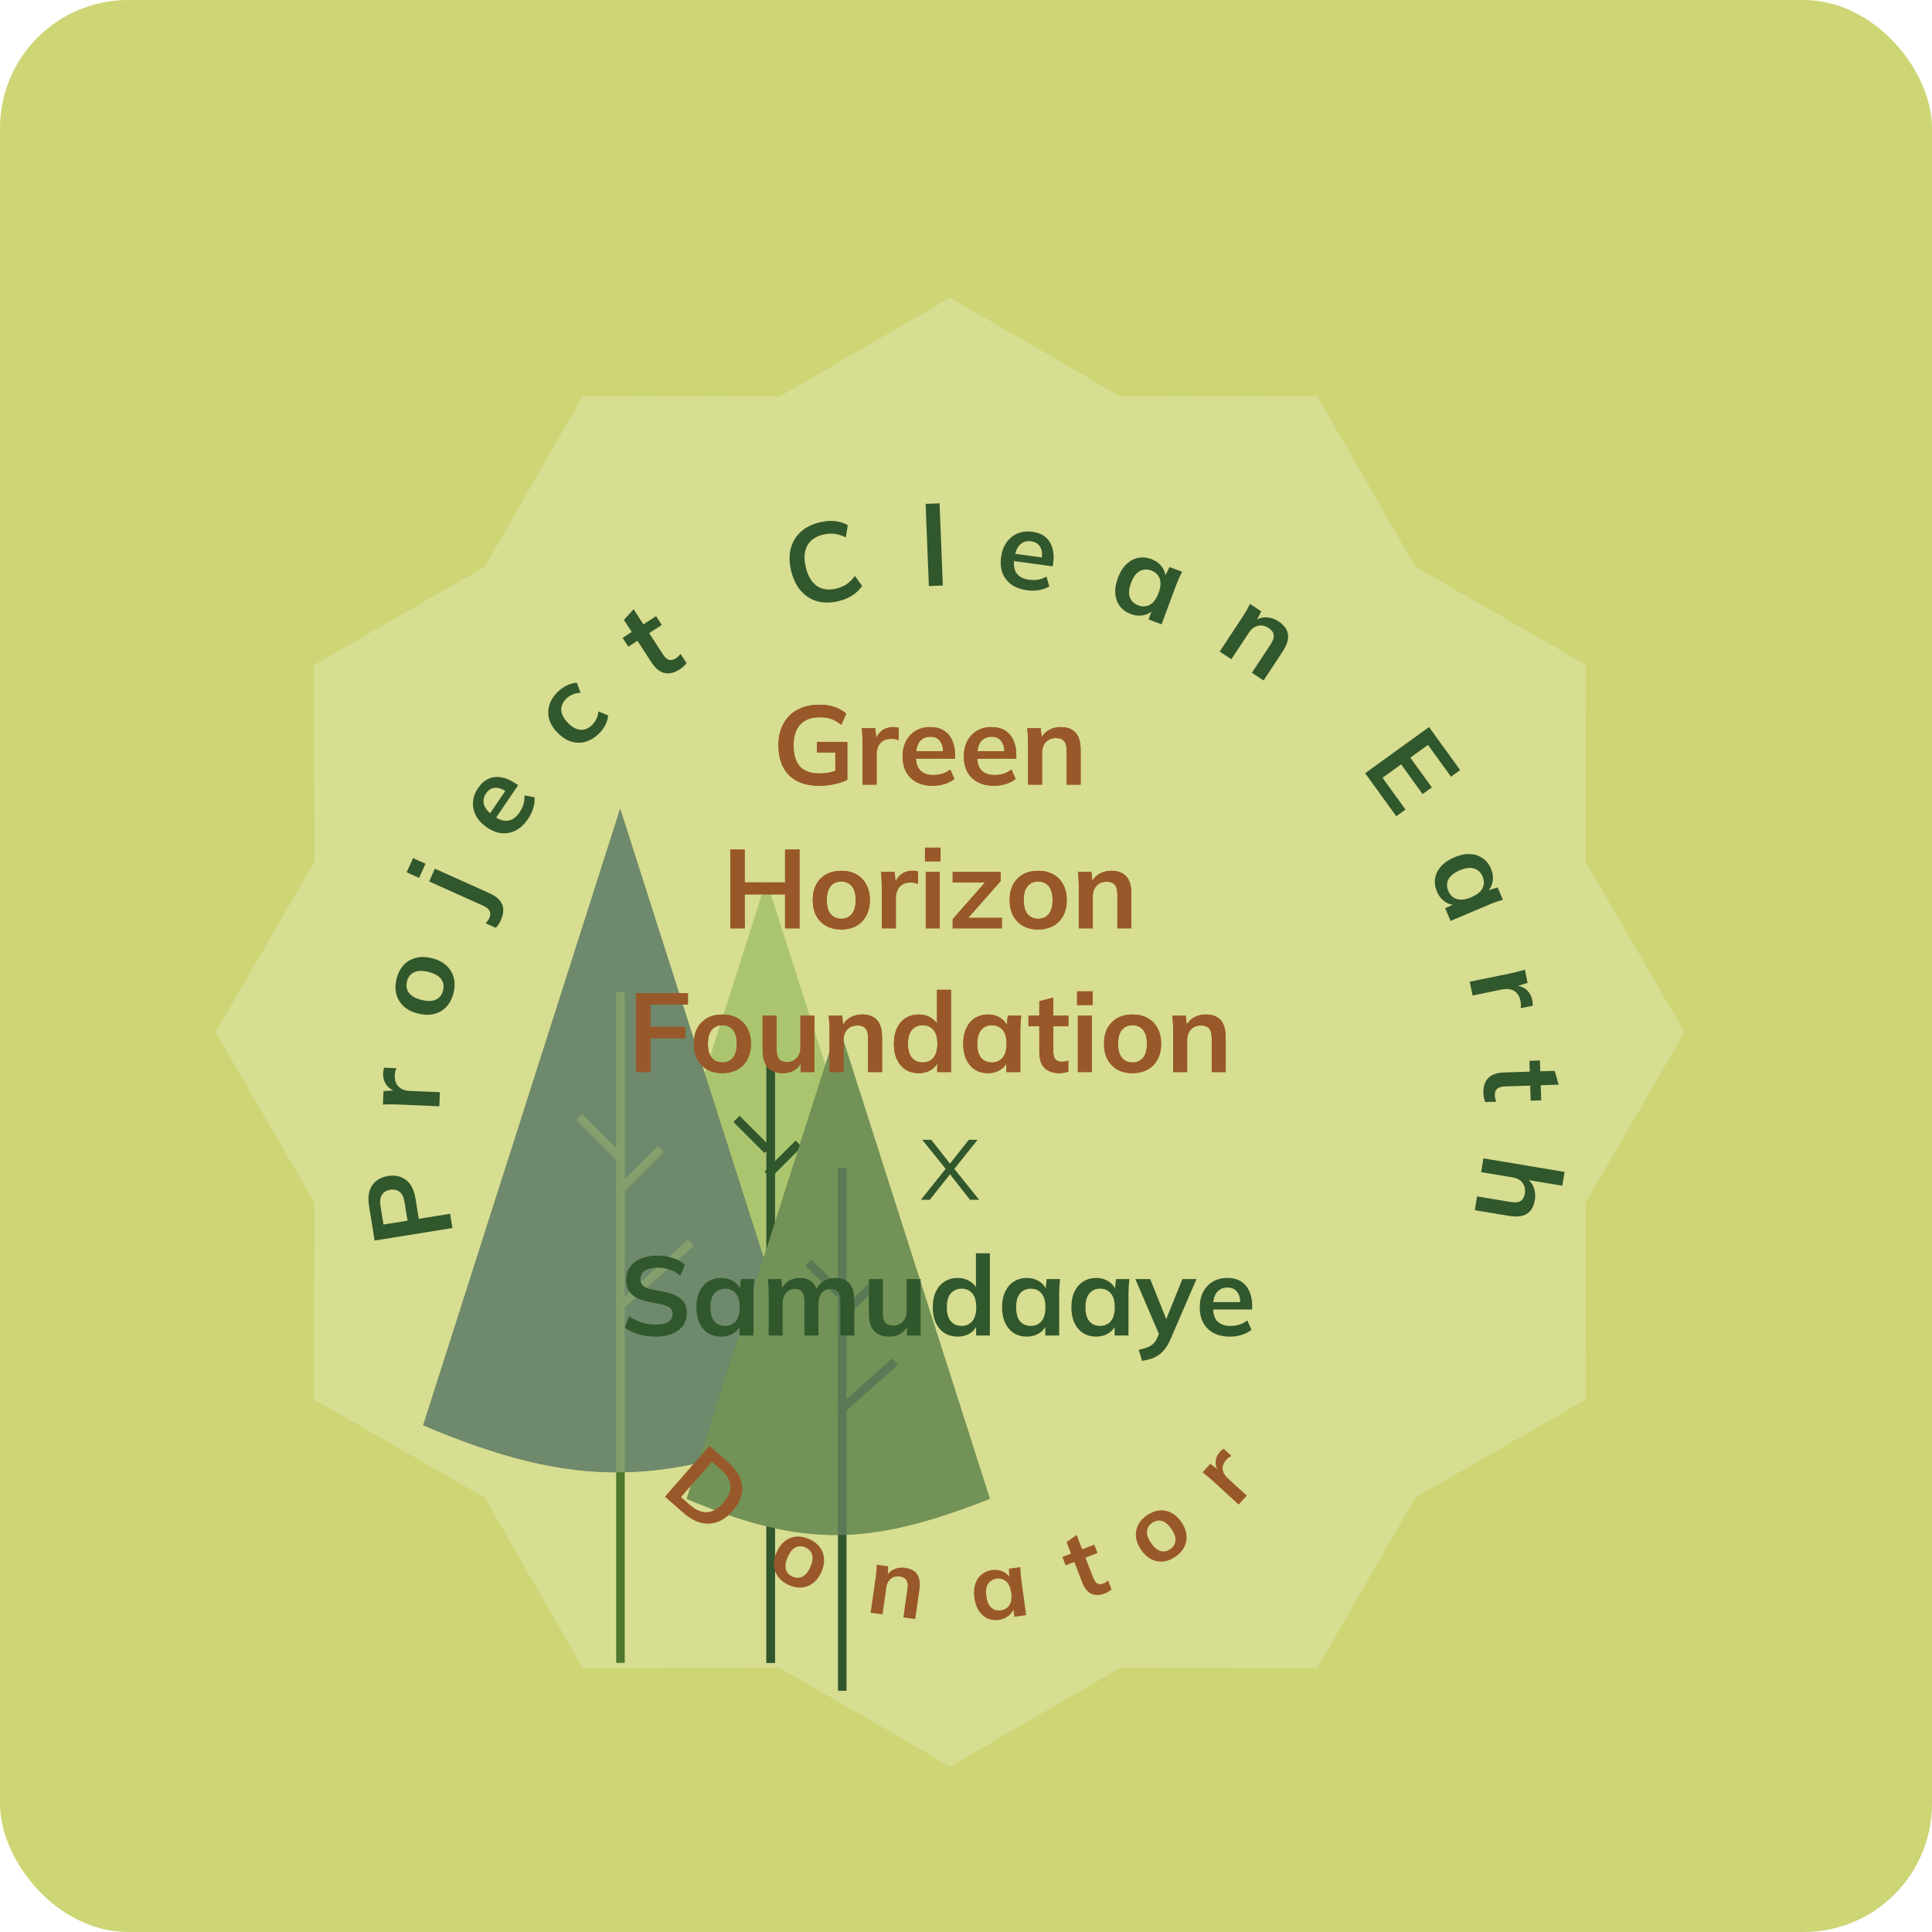 <svg width="226" height="226" viewBox="0 0 226 226" fill="none" xmlns="http://www.w3.org/2000/svg">
<rect width="226" height="226" rx="15" fill="#CDD575"/>
<g filter="url(#filter0_d_30_360)">
<g filter="url(#filter1_b_30_360)">
<path d="M111.132 30.819L131.057 42.378L154.091 42.33L165.567 62.302L185.539 73.778L185.491 96.812L197.05 116.737L185.491 136.661L185.539 159.695L165.567 171.171L154.091 191.143L131.057 191.096L111.132 202.654L91.208 191.096L68.174 191.143L56.698 171.171L36.726 159.695L36.773 136.661L25.215 116.737L36.773 96.812L36.726 73.778L56.698 62.302L68.174 42.33L91.208 42.378L111.132 30.819Z" fill="white" fill-opacity="0.2"/>
</g>
<path d="M107.726 136.348L110.807 132.496V132.958L107.88 129.33H108.93L111.284 132.314H110.976L113.329 129.33H114.351L111.48 132.93V132.538L114.534 136.348H113.469L110.976 133.168H111.284L108.762 136.348H107.726Z" fill="#31572C"/>
<path d="M89.653 98.993L107.397 154.524C93.537 159.943 85.77 160.4 71.909 154.524L89.653 98.993Z" fill="#96B64B"/>
<line x1="90.153" y1="115.802" x2="90.153" y2="190.513" stroke="#31572C"/>
<line x1="86.158" y1="126.891" x2="89.78" y2="130.513" stroke="#31572C"/>
<line y1="-0.5" x2="5.122" y2="-0.5" transform="matrix(-0.707 0.707 0.707 0.707 93.773 130.143)" stroke="#31572C"/>
<line x1="96.279" y1="138.485" x2="89.759" y2="144.28" stroke="#31572C"/>
<path d="M89.653 98.993L107.397 154.524C93.537 159.943 85.77 160.4 71.909 154.524L89.653 98.993Z" fill="white" fill-opacity="0.2"/>
<line x1="90.153" y1="115.802" x2="90.153" y2="190.513" stroke="#31572C"/>
<line x1="86.158" y1="126.891" x2="89.78" y2="130.513" stroke="#31572C"/>
<line y1="-0.5" x2="5.122" y2="-0.5" transform="matrix(-0.707 0.707 0.707 0.707 93.773 130.143)" stroke="#31572C"/>
<line x1="96.279" y1="138.485" x2="89.76" y2="144.28" stroke="#31572C"/>
<path d="M72.546 90.588L95.596 162.73C77.592 169.771 67.502 170.363 49.496 162.73L72.546 90.588Z" fill="#31572C"/>
<line x1="72.579" y1="112.068" x2="72.579" y2="190.514" stroke="#4F772D"/>
<line x1="67.763" y1="126.655" x2="72.432" y2="131.325" stroke="#4F772D"/>
<line y1="-0.5" x2="6.604" y2="-0.5" transform="matrix(-0.707 0.707 0.707 0.707 77.682 130.744)" stroke="#4F772D"/>
<line x1="80.816" y1="141.391" x2="72.411" y2="148.862" stroke="#4F772D"/>
<path d="M72.546 90.588L95.596 162.73C77.592 169.771 67.502 170.363 49.496 162.73L72.546 90.588Z" fill="white" fill-opacity="0.3"/>
<path d="M98.058 115.802L115.802 171.334C101.943 176.753 94.175 177.209 80.314 171.334L98.058 115.802Z" fill="#4F772D"/>
<path d="M98.525 132.612L98.525 193.782" stroke="#31572C"/>
<line x1="94.564" y1="143.701" x2="98.186" y2="147.323" stroke="#31572C"/>
<line y1="-0.5" x2="5.122" y2="-0.5" transform="matrix(-0.707 0.707 0.707 0.707 102.179 146.953)" stroke="#31572C"/>
<line x1="104.684" y1="155.295" x2="98.165" y2="161.09" stroke="#31572C"/>
<path d="M98.058 115.802L115.802 171.334C101.943 176.753 94.175 177.209 80.314 171.334L98.058 115.802Z" fill="white" fill-opacity="0.2"/>
<path d="M95.806 87.917C94.769 87.917 93.898 87.725 93.192 87.342C92.486 86.958 91.954 86.413 91.597 85.707C91.239 85.001 91.061 84.165 91.061 83.197C91.061 82.221 91.252 81.38 91.636 80.674C92.019 79.959 92.568 79.41 93.283 79.026C94.007 78.634 94.874 78.438 95.885 78.438C96.556 78.438 97.144 78.529 97.65 78.713C98.156 78.887 98.6 79.144 98.984 79.484L98.421 80.791C98.142 80.573 97.877 80.399 97.624 80.268C97.371 80.138 97.11 80.046 96.839 79.994C96.569 79.933 96.255 79.902 95.898 79.902C94.887 79.902 94.12 80.19 93.597 80.765C93.083 81.332 92.826 82.147 92.826 83.21C92.826 84.273 93.07 85.084 93.558 85.642C94.055 86.2 94.83 86.479 95.885 86.479C96.242 86.479 96.6 86.444 96.957 86.374C97.323 86.304 97.68 86.204 98.029 86.073L97.715 86.779V84.021H95.558V82.792H99.114V87.224C98.687 87.442 98.177 87.612 97.585 87.734C96.992 87.856 96.399 87.917 95.806 87.917Z" fill="#99582A"/>
<path d="M100.895 87.786V82.87C100.895 82.591 100.887 82.308 100.869 82.02C100.861 81.733 100.839 81.454 100.804 81.184H102.386L102.569 82.988H102.308C102.395 82.552 102.538 82.19 102.739 81.903C102.948 81.615 103.201 81.401 103.497 81.262C103.794 81.123 104.116 81.053 104.465 81.053C104.622 81.053 104.748 81.062 104.844 81.079C104.94 81.088 105.036 81.109 105.132 81.144L105.118 82.583C104.953 82.513 104.809 82.469 104.687 82.452C104.574 82.434 104.43 82.426 104.256 82.426C103.881 82.426 103.563 82.504 103.301 82.661C103.048 82.818 102.857 83.036 102.726 83.315C102.604 83.594 102.543 83.912 102.543 84.269V87.786H100.895Z" fill="#99582A"/>
<path d="M109.129 87.917C108.022 87.917 107.155 87.612 106.527 87.002C105.9 86.392 105.586 85.555 105.586 84.491C105.586 83.803 105.721 83.201 105.991 82.687C106.262 82.173 106.636 81.772 107.116 81.484C107.604 81.197 108.17 81.053 108.815 81.053C109.452 81.053 109.983 81.188 110.411 81.458C110.838 81.728 111.16 82.108 111.378 82.596C111.605 83.084 111.718 83.655 111.718 84.308V84.74H106.907V83.877H110.554L110.332 84.06C110.332 83.45 110.201 82.984 109.94 82.661C109.687 82.338 109.317 82.177 108.829 82.177C108.288 82.177 107.87 82.369 107.573 82.752C107.286 83.136 107.142 83.672 107.142 84.361V84.531C107.142 85.245 107.316 85.781 107.665 86.139C108.022 86.487 108.523 86.662 109.168 86.662C109.543 86.662 109.892 86.614 110.214 86.518C110.546 86.413 110.859 86.248 111.156 86.021L111.64 87.119C111.326 87.372 110.951 87.568 110.515 87.708C110.079 87.847 109.617 87.917 109.129 87.917Z" fill="#99582A"/>
<path d="M116.292 87.917C115.185 87.917 114.318 87.612 113.69 87.002C113.063 86.392 112.749 85.555 112.749 84.491C112.749 83.803 112.884 83.201 113.154 82.687C113.424 82.173 113.799 81.772 114.279 81.484C114.767 81.197 115.333 81.053 115.978 81.053C116.615 81.053 117.146 81.188 117.573 81.458C118 81.728 118.323 82.108 118.541 82.596C118.768 83.084 118.881 83.655 118.881 84.308V84.74H114.069V83.877H117.717L117.495 84.06C117.495 83.45 117.364 82.984 117.103 82.661C116.85 82.338 116.479 82.177 115.991 82.177C115.451 82.177 115.033 82.369 114.736 82.752C114.449 83.136 114.305 83.672 114.305 84.361V84.531C114.305 85.245 114.479 85.781 114.828 86.139C115.185 86.487 115.686 86.662 116.331 86.662C116.706 86.662 117.055 86.614 117.377 86.518C117.708 86.413 118.022 86.248 118.319 86.021L118.802 87.119C118.489 87.372 118.114 87.568 117.678 87.708C117.242 87.847 116.78 87.917 116.292 87.917Z" fill="#99582A"/>
<path d="M120.265 87.786V82.831C120.265 82.561 120.256 82.286 120.239 82.007C120.221 81.728 120.195 81.454 120.16 81.184H121.742L121.873 82.491H121.716C121.925 82.029 122.235 81.676 122.644 81.432C123.054 81.179 123.529 81.053 124.069 81.053C124.845 81.053 125.429 81.271 125.821 81.707C126.214 82.142 126.41 82.822 126.41 83.746V87.786H124.775V83.825C124.775 83.293 124.671 82.914 124.462 82.687C124.261 82.452 123.956 82.334 123.546 82.334C123.041 82.334 122.64 82.491 122.344 82.805C122.047 83.119 121.899 83.537 121.899 84.06V87.786H120.265Z" fill="#99582A"/>
<path d="M85.43 104.596V95.379H87.117V99.222H91.837V95.379H93.523V104.596H91.837V100.621H87.117V104.596H85.43Z" fill="#99582A"/>
<path d="M98.406 104.727C97.726 104.727 97.138 104.587 96.641 104.308C96.144 104.03 95.756 103.633 95.477 103.119C95.207 102.604 95.072 101.994 95.072 101.288C95.072 100.582 95.207 99.977 95.477 99.471C95.756 98.957 96.144 98.56 96.641 98.281C97.138 98.002 97.726 97.863 98.406 97.863C99.085 97.863 99.674 98.002 100.171 98.281C100.676 98.56 101.064 98.957 101.334 99.471C101.613 99.977 101.753 100.582 101.753 101.288C101.753 101.994 101.613 102.604 101.334 103.119C101.064 103.633 100.676 104.03 100.171 104.308C99.674 104.587 99.085 104.727 98.406 104.727ZM98.406 103.472C98.92 103.472 99.33 103.293 99.635 102.936C99.94 102.57 100.092 102.02 100.092 101.288C100.092 100.556 99.94 100.011 99.635 99.654C99.33 99.297 98.92 99.118 98.406 99.118C97.891 99.118 97.482 99.297 97.177 99.654C96.872 100.011 96.719 100.556 96.719 101.288C96.719 102.02 96.872 102.57 97.177 102.936C97.482 103.293 97.891 103.472 98.406 103.472Z" fill="#99582A"/>
<path d="M103.149 104.596V99.68C103.149 99.401 103.14 99.118 103.123 98.83C103.114 98.543 103.092 98.264 103.057 97.993H104.639L104.823 99.798H104.561C104.648 99.362 104.792 99 104.992 98.713C105.202 98.425 105.454 98.211 105.751 98.072C106.047 97.933 106.37 97.863 106.718 97.863C106.875 97.863 107.002 97.871 107.097 97.889C107.193 97.898 107.289 97.919 107.385 97.954L107.372 99.392C107.206 99.323 107.063 99.279 106.941 99.262C106.827 99.244 106.683 99.236 106.509 99.236C106.134 99.236 105.816 99.314 105.555 99.471C105.302 99.628 105.11 99.846 104.979 100.125C104.857 100.404 104.796 100.722 104.796 101.079V104.596H103.149Z" fill="#99582A"/>
<path d="M108.295 104.596V97.993H109.929V104.596H108.295ZM108.203 96.751V95.156H110.021V96.751H108.203Z" fill="#99582A"/>
<path d="M111.442 104.596V103.524L115.574 98.83V99.222H111.442V97.993H117.051V99.066L112.881 103.799L112.867 103.367H117.195V104.596H111.442Z" fill="#99582A"/>
<path d="M121.439 104.727C120.759 104.727 120.171 104.587 119.674 104.308C119.177 104.03 118.789 103.633 118.51 103.119C118.24 102.604 118.105 101.994 118.105 101.288C118.105 100.582 118.24 99.977 118.51 99.471C118.789 98.957 119.177 98.56 119.674 98.281C120.171 98.002 120.759 97.863 121.439 97.863C122.119 97.863 122.707 98.002 123.204 98.281C123.71 98.56 124.098 98.957 124.368 99.471C124.647 99.977 124.786 100.582 124.786 101.288C124.786 101.994 124.647 102.604 124.368 103.119C124.098 103.633 123.71 104.03 123.204 104.308C122.707 104.587 122.119 104.727 121.439 104.727ZM121.439 103.472C121.953 103.472 122.363 103.293 122.668 102.936C122.973 102.57 123.126 102.02 123.126 101.288C123.126 100.556 122.973 100.011 122.668 99.654C122.363 99.297 121.953 99.118 121.439 99.118C120.925 99.118 120.515 99.297 120.21 99.654C119.905 100.011 119.752 100.556 119.752 101.288C119.752 102.02 119.905 102.57 120.21 102.936C120.515 103.293 120.925 103.472 121.439 103.472Z" fill="#99582A"/>
<path d="M126.195 104.596V99.641C126.195 99.371 126.187 99.096 126.169 98.817C126.152 98.538 126.126 98.264 126.091 97.993H127.673L127.804 99.301H127.647C127.856 98.839 128.165 98.486 128.575 98.242C128.985 97.989 129.46 97.863 130 97.863C130.776 97.863 131.36 98.081 131.752 98.516C132.144 98.952 132.34 99.632 132.34 100.556V104.596H130.706V100.635C130.706 100.103 130.602 99.724 130.392 99.497C130.192 99.262 129.887 99.144 129.477 99.144C128.972 99.144 128.571 99.301 128.274 99.615C127.978 99.928 127.83 100.347 127.83 100.87V104.596H126.195Z" fill="#99582A"/>
<path d="M74.393 121.406V112.189H80.472V113.509H76.079V116.124H80.171V117.444H76.079V121.406H74.393Z" fill="#99582A"/>
<path d="M84.495 121.537C83.815 121.537 83.227 121.397 82.73 121.118C82.233 120.839 81.845 120.443 81.566 119.929C81.296 119.414 81.161 118.804 81.161 118.098C81.161 117.392 81.296 116.786 81.566 116.281C81.845 115.767 82.233 115.37 82.73 115.091C83.227 114.812 83.815 114.673 84.495 114.673C85.175 114.673 85.763 114.812 86.26 115.091C86.766 115.37 87.153 115.767 87.424 116.281C87.703 116.786 87.842 117.392 87.842 118.098C87.842 118.804 87.703 119.414 87.424 119.929C87.153 120.443 86.766 120.839 86.26 121.118C85.763 121.397 85.175 121.537 84.495 121.537ZM84.495 120.282C85.009 120.282 85.419 120.103 85.724 119.746C86.029 119.379 86.182 118.83 86.182 118.098C86.182 117.366 86.029 116.821 85.724 116.464C85.419 116.107 85.009 115.928 84.495 115.928C83.981 115.928 83.571 116.107 83.266 116.464C82.961 116.821 82.808 117.366 82.808 118.098C82.808 118.83 82.961 119.379 83.266 119.746C83.571 120.103 83.981 120.282 84.495 120.282Z" fill="#99582A"/>
<path d="M91.631 121.537C90.82 121.537 90.215 121.314 89.814 120.87C89.413 120.425 89.212 119.746 89.212 118.83V114.803H90.847V118.817C90.847 119.305 90.947 119.667 91.147 119.902C91.348 120.129 91.653 120.242 92.062 120.242C92.524 120.242 92.899 120.085 93.187 119.772C93.483 119.458 93.631 119.044 93.631 118.53V114.803H95.266V121.406H93.671V120.059H93.854C93.662 120.53 93.37 120.896 92.978 121.158C92.594 121.41 92.145 121.537 91.631 121.537Z" fill="#99582A"/>
<path d="M97.04 121.406V116.451C97.04 116.181 97.031 115.906 97.014 115.627C96.996 115.348 96.97 115.074 96.935 114.803H98.517L98.648 116.111H98.491C98.7 115.649 99.01 115.296 99.419 115.052C99.829 114.799 100.304 114.673 100.844 114.673C101.62 114.673 102.204 114.891 102.596 115.326C102.989 115.762 103.185 116.442 103.185 117.366V121.406H101.551V117.444C101.551 116.913 101.446 116.534 101.237 116.307C101.036 116.072 100.731 115.954 100.322 115.954C99.816 115.954 99.415 116.111 99.119 116.425C98.822 116.738 98.674 117.157 98.674 117.68V121.406H97.04Z" fill="#99582A"/>
<path d="M107.48 121.537C106.905 121.537 106.395 121.402 105.951 121.131C105.515 120.853 105.175 120.456 104.931 119.942C104.687 119.427 104.565 118.813 104.565 118.098C104.565 117.383 104.687 116.773 104.931 116.268C105.175 115.754 105.515 115.361 105.951 115.091C106.395 114.812 106.905 114.673 107.48 114.673C108.029 114.673 108.513 114.808 108.932 115.078C109.359 115.339 109.642 115.697 109.781 116.15H109.611V111.783H111.246V121.406H109.638V120.007H109.794C109.655 120.478 109.372 120.853 108.945 121.131C108.526 121.402 108.038 121.537 107.48 121.537ZM107.938 120.282C108.452 120.282 108.866 120.103 109.18 119.746C109.494 119.379 109.651 118.83 109.651 118.098C109.651 117.366 109.494 116.821 109.18 116.464C108.866 116.107 108.452 115.928 107.938 115.928C107.424 115.928 107.005 116.107 106.683 116.464C106.369 116.821 106.212 117.366 106.212 118.098C106.212 118.83 106.369 119.379 106.683 119.746C107.005 120.103 107.424 120.282 107.938 120.282Z" fill="#99582A"/>
<path d="M115.575 121.537C115 121.537 114.494 121.402 114.058 121.131C113.622 120.853 113.282 120.456 113.038 119.942C112.794 119.427 112.672 118.813 112.672 118.098C112.672 117.383 112.794 116.773 113.038 116.268C113.282 115.754 113.622 115.361 114.058 115.091C114.494 114.812 115 114.673 115.575 114.673C116.133 114.673 116.621 114.812 117.039 115.091C117.466 115.361 117.75 115.727 117.889 116.189H117.745L117.889 114.803H119.458C119.432 115.074 119.406 115.348 119.379 115.627C119.362 115.906 119.353 116.181 119.353 116.451V121.406H117.732L117.719 120.046H117.876C117.736 120.5 117.453 120.861 117.026 121.131C116.599 121.402 116.115 121.537 115.575 121.537ZM116.032 120.282C116.547 120.282 116.961 120.103 117.275 119.746C117.588 119.379 117.745 118.83 117.745 118.098C117.745 117.366 117.588 116.821 117.275 116.464C116.961 116.107 116.547 115.928 116.032 115.928C115.518 115.928 115.104 116.107 114.79 116.464C114.477 116.821 114.32 117.366 114.32 118.098C114.32 118.83 114.472 119.379 114.777 119.746C115.091 120.103 115.509 120.282 116.032 120.282Z" fill="#99582A"/>
<path d="M123.957 121.537C123.173 121.537 122.58 121.332 122.179 120.922C121.778 120.513 121.578 119.898 121.578 119.079V116.032H120.309V114.803H121.578V113.117L123.212 112.698V114.803H124.977V116.032H123.212V118.974C123.212 119.427 123.299 119.746 123.473 119.929C123.648 120.112 123.887 120.203 124.192 120.203C124.358 120.203 124.497 120.19 124.611 120.164C124.733 120.138 124.85 120.103 124.964 120.059V121.354C124.816 121.415 124.65 121.458 124.467 121.484C124.293 121.519 124.123 121.537 123.957 121.537Z" fill="#99582A"/>
<path d="M126.087 121.406V114.803H127.721V121.406H126.087ZM125.995 113.561V111.966H127.813V113.561H125.995Z" fill="#99582A"/>
<path d="M132.477 121.537C131.797 121.537 131.209 121.397 130.712 121.118C130.215 120.839 129.827 120.443 129.548 119.929C129.278 119.414 129.143 118.804 129.143 118.098C129.143 117.392 129.278 116.786 129.548 116.281C129.827 115.767 130.215 115.37 130.712 115.091C131.209 114.812 131.797 114.673 132.477 114.673C133.157 114.673 133.745 114.812 134.242 115.091C134.748 115.37 135.135 115.767 135.406 116.281C135.685 116.786 135.824 117.392 135.824 118.098C135.824 118.804 135.685 119.414 135.406 119.929C135.135 120.443 134.748 120.839 134.242 121.118C133.745 121.397 133.157 121.537 132.477 121.537ZM132.477 120.282C132.991 120.282 133.401 120.103 133.706 119.746C134.011 119.379 134.164 118.83 134.164 118.098C134.164 117.366 134.011 116.821 133.706 116.464C133.401 116.107 132.991 115.928 132.477 115.928C131.963 115.928 131.553 116.107 131.248 116.464C130.943 116.821 130.79 117.366 130.79 118.098C130.79 118.83 130.943 119.379 131.248 119.746C131.553 120.103 131.963 120.282 132.477 120.282Z" fill="#99582A"/>
<path d="M137.233 121.406V116.451C137.233 116.181 137.225 115.906 137.207 115.627C137.19 115.348 137.164 115.074 137.129 114.803H138.711L138.842 116.111H138.685C138.894 115.649 139.203 115.296 139.613 115.052C140.023 114.799 140.498 114.673 141.038 114.673C141.814 114.673 142.398 114.891 142.79 115.326C143.182 115.762 143.378 116.442 143.378 117.366V121.406H141.744V117.444C141.744 116.913 141.639 116.534 141.43 116.307C141.23 116.072 140.925 115.954 140.515 115.954C140.009 115.954 139.609 116.111 139.312 116.425C139.016 116.738 138.868 117.157 138.868 117.68V121.406H137.233Z" fill="#99582A"/>
<path d="M52.923 139.649L43.823 141.117L43.171 137.077C43.01 136.079 43.128 135.279 43.526 134.676C43.923 134.073 44.543 133.704 45.386 133.568C46.221 133.433 46.926 133.589 47.501 134.035C48.076 134.48 48.444 135.202 48.605 136.2L48.989 138.575L52.654 137.984L52.923 139.649ZM47.672 138.788L47.32 136.607C47.231 136.056 47.044 135.662 46.759 135.426C46.465 135.191 46.094 135.109 45.647 135.181C45.199 135.254 44.877 135.447 44.681 135.761C44.475 136.077 44.417 136.51 44.506 137.061L44.858 139.242L47.672 138.788Z" fill="#31572C"/>
<path d="M51.389 125.411L46.478 125.197C46.199 125.185 45.916 125.181 45.628 125.186C45.34 125.182 45.06 125.192 44.789 125.215L44.858 123.634L46.669 123.53L46.657 123.791C46.226 123.685 45.87 123.526 45.592 123.313C45.314 123.091 45.111 122.83 44.985 122.527C44.858 122.225 44.803 121.9 44.818 121.552C44.825 121.395 44.839 121.269 44.861 121.174C44.874 121.079 44.9 120.984 44.939 120.89L46.375 120.965C46.298 121.128 46.248 121.27 46.225 121.391C46.203 121.503 46.188 121.646 46.181 121.821C46.164 122.195 46.229 122.516 46.374 122.784C46.52 123.044 46.729 123.245 47.002 123.388C47.275 123.522 47.59 123.597 47.947 123.612L51.461 123.766L51.389 125.411Z" fill="#31572C"/>
<path d="M53.051 112.153C52.888 112.813 52.612 113.351 52.222 113.767C51.833 114.182 51.355 114.464 50.789 114.612C50.225 114.751 49.6 114.736 48.914 114.567C48.229 114.399 47.673 114.122 47.247 113.739C46.814 113.345 46.522 112.874 46.37 112.325C46.218 111.775 46.224 111.171 46.386 110.511C46.549 109.851 46.825 109.313 47.215 108.897C47.606 108.473 48.084 108.191 48.648 108.052C49.206 107.902 49.827 107.912 50.513 108.081C51.199 108.249 51.758 108.531 52.19 108.925C52.625 109.31 52.917 109.782 53.067 110.339C53.219 110.888 53.214 111.493 53.051 112.153ZM51.832 111.853C51.955 111.353 51.88 110.913 51.606 110.531C51.323 110.147 50.827 109.868 50.116 109.693C49.405 109.518 48.839 109.535 48.419 109.746C47.999 109.957 47.728 110.312 47.605 110.811C47.482 111.31 47.557 111.751 47.831 112.133C48.105 112.514 48.598 112.793 49.309 112.968C50.02 113.143 50.589 113.126 51.018 112.918C51.438 112.707 51.709 112.352 51.832 111.853Z" fill="#31572C"/>
<path d="M58.588 103.638C58.52 103.789 58.434 103.947 58.332 104.111C58.226 104.283 58.115 104.424 57.998 104.534L56.818 104.003C56.896 103.914 56.974 103.816 57.051 103.707C57.129 103.599 57.193 103.489 57.243 103.377C57.371 103.091 57.384 102.829 57.281 102.592C57.181 102.346 56.924 102.13 56.511 101.944L50.203 99.108L50.873 97.617L57.265 100.491C58.012 100.828 58.499 101.252 58.727 101.766C58.963 102.283 58.916 102.907 58.588 103.638ZM49.027 98.694L47.572 98.04L48.318 96.382L49.773 97.036L49.027 98.694Z" fill="#31572C"/>
<path d="M61.777 91.785C61.154 92.7 60.413 93.246 59.556 93.421C58.698 93.596 57.83 93.384 56.951 92.786C56.382 92.398 55.961 91.948 55.688 91.435C55.415 90.922 55.295 90.387 55.327 89.828C55.364 89.263 55.564 88.714 55.927 88.181C56.285 87.655 56.696 87.291 57.16 87.091C57.624 86.89 58.119 86.837 58.645 86.931C59.176 87.019 59.711 87.247 60.252 87.615L60.608 87.857L57.9 91.834L57.187 91.348L59.24 88.333L59.266 88.62C58.762 88.277 58.303 88.122 57.889 88.157C57.48 88.184 57.139 88.4 56.864 88.803C56.559 89.25 56.482 89.703 56.633 90.164C56.788 90.618 57.15 91.038 57.719 91.426L57.859 91.522C58.45 91.924 58.991 92.082 59.483 91.995C59.972 91.896 60.398 91.58 60.761 91.046C60.972 90.737 61.129 90.422 61.231 90.101C61.331 89.769 61.371 89.416 61.351 89.043L62.531 89.262C62.563 89.663 62.514 90.084 62.384 90.522C62.254 90.961 62.051 91.382 61.777 91.785Z" fill="#31572C"/>
<path d="M70.033 81.846C69.542 82.316 69.014 82.628 68.45 82.782C67.892 82.93 67.335 82.915 66.777 82.736C66.214 82.552 65.686 82.201 65.191 81.685C64.697 81.168 64.376 80.631 64.228 80.073C64.086 79.509 64.104 78.954 64.283 78.41C64.461 77.865 64.796 77.358 65.287 76.887C65.602 76.586 65.955 76.344 66.347 76.162C66.74 75.967 67.118 75.87 67.482 75.872L67.91 77.037C67.589 77.042 67.285 77.11 66.999 77.239C66.713 77.356 66.469 77.511 66.268 77.704C65.846 78.108 65.642 78.556 65.656 79.05C65.676 79.537 65.927 80.033 66.409 80.537C66.891 81.04 67.379 81.316 67.871 81.364C68.369 81.406 68.829 81.225 69.251 80.821C69.446 80.634 69.612 80.403 69.747 80.129C69.889 79.848 69.973 79.545 69.998 79.219L71.135 79.688C71.114 80.057 71.001 80.437 70.795 80.827C70.596 81.211 70.342 81.55 70.033 81.846Z" fill="#31572C"/>
<path d="M79.564 74.273C78.906 74.701 78.297 74.853 77.738 74.728C77.178 74.603 76.675 74.198 76.228 73.511L74.567 70.958L73.504 71.649L72.834 70.619L73.897 69.928L72.977 68.514L74.118 67.272L75.266 69.036L76.746 68.073L77.416 69.103L75.937 70.066L77.541 72.532C77.788 72.912 78.035 73.131 78.281 73.189C78.527 73.248 78.778 73.193 79.033 73.027C79.172 72.937 79.282 72.85 79.363 72.766C79.451 72.677 79.53 72.584 79.602 72.486L80.308 73.571C80.216 73.703 80.102 73.829 79.962 73.951C79.835 74.076 79.702 74.183 79.564 74.273Z" fill="#31572C"/>
<path d="M98.097 66.317C97.164 66.537 96.318 66.54 95.56 66.325C94.808 66.1 94.173 65.685 93.655 65.082C93.134 64.471 92.763 63.694 92.54 62.753C92.318 61.811 92.304 60.955 92.498 60.183C92.692 59.412 93.076 58.762 93.649 58.232C94.229 57.692 94.986 57.312 95.919 57.092C96.546 56.944 97.132 56.899 97.674 56.959C98.225 57.017 98.724 57.177 99.171 57.439L98.943 58.863C98.468 58.635 98.028 58.497 97.623 58.449C97.224 58.391 96.787 58.418 96.312 58.53C95.404 58.745 94.774 59.185 94.421 59.85C94.074 60.505 94.02 61.337 94.258 62.347C94.496 63.356 94.918 64.081 95.523 64.52C96.137 64.957 96.898 65.069 97.806 64.854C98.281 64.742 98.684 64.575 99.017 64.353C99.356 64.121 99.686 63.792 100.007 63.367L100.848 64.539C100.563 64.964 100.188 65.331 99.724 65.637C99.267 65.942 98.725 66.169 98.097 66.317Z" fill="#31572C"/>
<path d="M108.656 64.555L108.275 54.94L109.908 54.875L110.289 64.49L108.656 64.555Z" fill="#31572C"/>
<path d="M120.15 65.05C119.053 64.9 118.235 64.48 117.696 63.791C117.157 63.101 116.959 62.23 117.103 61.176C117.196 60.494 117.412 59.916 117.749 59.443C118.086 58.97 118.512 58.624 119.026 58.404C119.548 58.185 120.129 58.119 120.768 58.206C121.399 58.292 121.907 58.498 122.294 58.824C122.68 59.149 122.948 59.569 123.098 60.082C123.257 60.596 123.292 61.177 123.203 61.825L123.145 62.252L118.378 61.601L118.495 60.746L122.109 61.24L121.864 61.391C121.946 60.786 121.88 60.307 121.665 59.952C121.458 59.598 121.113 59.388 120.629 59.322C120.093 59.249 119.653 59.382 119.307 59.722C118.971 60.063 118.756 60.575 118.662 61.257L118.639 61.425C118.543 62.134 118.643 62.688 118.94 63.09C119.247 63.483 119.72 63.724 120.359 63.811C120.73 63.862 121.082 63.862 121.415 63.81C121.757 63.752 122.09 63.63 122.415 63.446L122.745 64.599C122.4 64.807 122.002 64.951 121.552 65.03C121.101 65.109 120.634 65.116 120.15 65.05Z" fill="#31572C"/>
<path d="M132.289 67.834C131.75 67.634 131.323 67.331 131.009 66.925C130.698 66.512 130.518 66.022 130.468 65.455C130.419 64.888 130.519 64.269 130.768 63.599C131.018 62.929 131.345 62.4 131.75 62.012C132.158 61.615 132.614 61.366 133.116 61.265C133.622 61.155 134.144 61.201 134.684 61.402C135.206 61.596 135.615 61.897 135.91 62.304C136.216 62.707 136.354 63.149 136.323 63.63L136.188 63.58L136.807 62.331L138.277 62.879C138.158 63.123 138.038 63.371 137.916 63.623C137.803 63.879 137.699 64.133 137.604 64.386L135.876 69.03L134.356 68.465L134.819 67.186L134.966 67.24C134.677 67.616 134.285 67.857 133.791 67.961C133.296 68.065 132.796 68.023 132.289 67.834ZM133.156 66.818C133.638 66.997 134.088 66.974 134.507 66.749C134.929 66.515 135.267 66.055 135.523 65.369C135.778 64.683 135.821 64.118 135.652 63.673C135.482 63.229 135.157 62.917 134.675 62.737C134.193 62.558 133.742 62.581 133.324 62.807C132.905 63.032 132.568 63.488 132.312 64.174C132.057 64.86 132.008 65.428 132.166 65.878C132.336 66.322 132.666 66.635 133.156 66.818Z" fill="#31572C"/>
<path d="M142.678 72.219L145.404 68.081C145.553 67.855 145.696 67.621 145.835 67.379C145.974 67.136 146.103 66.893 146.223 66.648L147.544 67.518L146.934 68.682L146.803 68.596C147.232 68.325 147.684 68.2 148.161 68.222C148.642 68.236 149.108 68.392 149.559 68.689C150.207 69.116 150.575 69.62 150.663 70.199C150.75 70.779 150.54 71.455 150.032 72.226L147.809 75.6L146.444 74.701L148.624 71.392C148.916 70.948 149.038 70.574 148.988 70.27C148.95 69.963 148.76 69.697 148.418 69.472C147.996 69.194 147.574 69.104 147.154 69.203C146.734 69.302 146.38 69.57 146.093 70.007L144.042 73.118L142.678 72.219Z" fill="#31572C"/>
<path d="M159.694 86.451L167.162 81.049L170.802 86.081L169.732 86.855L167.042 83.136L164.977 84.631L167.49 88.105L166.41 88.887L163.896 85.412L161.725 86.983L164.414 90.701L163.334 91.483L159.694 86.451Z" fill="#31572C"/>
<path d="M168.09 100.298C167.866 99.768 167.793 99.25 167.872 98.743C167.96 98.233 168.193 97.766 168.571 97.341C168.95 96.915 169.468 96.564 170.127 96.285C170.785 96.007 171.394 95.882 171.955 95.91C172.524 95.934 173.017 96.095 173.436 96.391C173.863 96.684 174.188 97.095 174.412 97.625C174.629 98.139 174.691 98.643 174.597 99.137C174.514 99.635 174.287 100.039 173.916 100.347L173.86 100.215L175.193 99.807L175.804 101.252C175.545 101.334 175.281 101.416 175.014 101.501C174.751 101.594 174.494 101.692 174.246 101.798L169.681 103.727L169.05 102.234L170.297 101.692L170.359 101.837C169.887 101.885 169.443 101.765 169.028 101.477C168.613 101.189 168.3 100.796 168.09 100.298ZM169.424 100.231C169.624 100.704 169.95 101.016 170.401 101.166C170.861 101.312 171.428 101.243 172.102 100.958C172.776 100.673 173.217 100.316 173.424 99.888C173.631 99.46 173.634 99.009 173.434 98.535C173.234 98.062 172.908 97.75 172.457 97.6C172.005 97.45 171.442 97.518 170.768 97.803C170.094 98.088 169.647 98.442 169.429 98.866C169.222 99.294 169.22 99.749 169.424 100.231Z" fill="#31572C"/>
<path d="M171.927 110.838L176.743 109.852C177.016 109.796 177.292 109.73 177.57 109.656C177.85 109.589 178.119 109.512 178.377 109.424L178.694 110.974L176.963 111.515L176.911 111.259C177.355 111.257 177.739 111.325 178.061 111.464C178.384 111.611 178.644 111.816 178.84 112.078C179.037 112.34 179.17 112.642 179.239 112.984C179.271 113.138 179.288 113.263 179.29 113.361C179.301 113.456 179.299 113.555 179.284 113.655L177.872 113.931C177.907 113.755 177.921 113.605 177.914 113.482C177.908 113.368 177.888 113.225 177.853 113.054C177.777 112.687 177.637 112.391 177.431 112.167C177.226 111.95 176.974 111.806 176.675 111.734C176.377 111.671 176.053 111.675 175.703 111.746L172.257 112.452L171.927 110.838Z" fill="#31572C"/>
<path d="M173.523 123.914C173.498 123.13 173.684 122.531 174.08 122.117C174.477 121.703 175.084 121.483 175.903 121.457L178.948 121.358L178.907 120.091L180.135 120.051L180.176 121.318L181.862 121.264L182.333 122.884L180.229 122.952L180.286 124.716L179.058 124.756L179.001 122.992L176.061 123.087C175.608 123.101 175.292 123.199 175.115 123.379C174.938 123.559 174.854 123.802 174.864 124.106C174.869 124.272 174.887 124.411 174.917 124.523C174.947 124.644 174.985 124.761 175.033 124.873L173.739 124.915C173.673 124.768 173.624 124.604 173.592 124.422C173.552 124.249 173.529 124.08 173.523 123.914Z" fill="#31572C"/>
<path d="M173.53 131.501L183.021 133.087L182.752 134.699L178.471 133.984L178.501 133.803C178.932 134.078 179.234 134.442 179.405 134.895C179.586 135.35 179.631 135.843 179.542 136.376C179.413 137.15 179.097 137.689 178.596 137.994C178.103 138.301 177.413 138.38 176.528 138.232L172.517 137.562L172.787 135.95L176.72 136.607C177.227 136.692 177.609 136.654 177.866 136.494C178.129 136.343 178.296 136.058 178.367 135.636C178.449 135.146 178.36 134.725 178.101 134.372C177.849 134.03 177.469 133.816 176.962 133.731L173.261 133.113L173.53 131.501Z" fill="#31572C"/>
<path d="M95.806 87.917C94.769 87.917 93.898 87.725 93.192 87.342C92.486 86.959 91.954 86.414 91.597 85.708C91.239 85.002 91.06 84.165 91.06 83.197C91.06 82.221 91.252 81.38 91.636 80.674C92.019 79.959 92.568 79.41 93.283 79.027C94.007 78.634 94.874 78.438 95.885 78.438C96.556 78.438 97.144 78.53 97.65 78.713C98.155 78.887 98.6 79.144 98.984 79.484L98.421 80.792C98.142 80.574 97.876 80.4 97.624 80.269C97.371 80.138 97.109 80.046 96.839 79.994C96.569 79.933 96.255 79.903 95.898 79.903C94.887 79.903 94.12 80.19 93.597 80.766C93.083 81.332 92.826 82.147 92.826 83.21C92.826 84.274 93.07 85.085 93.558 85.642C94.055 86.2 94.83 86.479 95.885 86.479C96.242 86.479 96.6 86.444 96.957 86.374C97.323 86.305 97.68 86.204 98.029 86.074L97.715 86.78V84.021H95.558V82.792H99.114V87.224C98.687 87.442 98.177 87.612 97.585 87.734C96.992 87.856 96.399 87.917 95.806 87.917Z" fill="#99582A"/>
<path d="M100.895 87.787V82.871C100.895 82.592 100.887 82.308 100.869 82.021C100.861 81.733 100.839 81.454 100.804 81.184H102.386L102.569 82.988H102.307C102.395 82.552 102.538 82.191 102.739 81.903C102.948 81.615 103.201 81.402 103.497 81.262C103.794 81.123 104.116 81.053 104.465 81.053C104.622 81.053 104.748 81.062 104.844 81.079C104.94 81.088 105.036 81.11 105.132 81.145L105.118 82.583C104.953 82.513 104.809 82.47 104.687 82.452C104.574 82.435 104.43 82.426 104.256 82.426C103.881 82.426 103.563 82.504 103.301 82.661C103.048 82.818 102.857 83.036 102.726 83.315C102.604 83.594 102.543 83.912 102.543 84.269V87.787H100.895Z" fill="#99582A"/>
<path d="M109.129 87.917C108.022 87.917 107.155 87.612 106.527 87.002C105.9 86.392 105.586 85.555 105.586 84.492C105.586 83.803 105.721 83.202 105.991 82.688C106.262 82.173 106.636 81.772 107.116 81.485C107.604 81.197 108.17 81.053 108.815 81.053C109.452 81.053 109.983 81.188 110.41 81.459C110.838 81.729 111.16 82.108 111.378 82.596C111.605 83.084 111.718 83.655 111.718 84.309V84.74H106.907V83.877H110.554L110.332 84.06C110.332 83.45 110.201 82.984 109.94 82.661C109.687 82.339 109.317 82.178 108.828 82.178C108.288 82.178 107.87 82.369 107.573 82.753C107.286 83.136 107.142 83.672 107.142 84.361V84.531C107.142 85.246 107.316 85.782 107.665 86.139C108.022 86.488 108.523 86.662 109.168 86.662C109.543 86.662 109.892 86.614 110.214 86.518C110.546 86.414 110.859 86.248 111.156 86.022L111.639 87.12C111.326 87.373 110.951 87.569 110.515 87.708C110.079 87.847 109.617 87.917 109.129 87.917Z" fill="#99582A"/>
<path d="M116.292 87.917C115.185 87.917 114.318 87.612 113.69 87.002C113.063 86.392 112.749 85.555 112.749 84.492C112.749 83.803 112.884 83.202 113.154 82.688C113.424 82.173 113.799 81.772 114.279 81.485C114.767 81.197 115.333 81.053 115.978 81.053C116.615 81.053 117.146 81.188 117.573 81.459C118 81.729 118.323 82.108 118.541 82.596C118.767 83.084 118.881 83.655 118.881 84.309V84.74H114.069V83.877H117.717L117.495 84.06C117.495 83.45 117.364 82.984 117.103 82.661C116.85 82.339 116.479 82.178 115.991 82.178C115.451 82.178 115.033 82.369 114.736 82.753C114.449 83.136 114.305 83.672 114.305 84.361V84.531C114.305 85.246 114.479 85.782 114.828 86.139C115.185 86.488 115.686 86.662 116.331 86.662C116.706 86.662 117.055 86.614 117.377 86.518C117.708 86.414 118.022 86.248 118.319 86.022L118.802 87.12C118.489 87.373 118.114 87.569 117.678 87.708C117.242 87.847 116.78 87.917 116.292 87.917Z" fill="#99582A"/>
<path d="M120.265 87.787V82.831C120.265 82.561 120.256 82.287 120.239 82.008C120.221 81.729 120.195 81.454 120.16 81.184H121.742L121.873 82.491H121.716C121.925 82.029 122.235 81.676 122.644 81.432C123.054 81.18 123.529 81.053 124.069 81.053C124.845 81.053 125.429 81.271 125.821 81.707C126.214 82.143 126.41 82.823 126.41 83.746V87.787H124.775V83.825C124.775 83.293 124.671 82.914 124.462 82.688C124.261 82.452 123.956 82.335 123.546 82.335C123.041 82.335 122.64 82.491 122.344 82.805C122.047 83.119 121.899 83.537 121.899 84.06V87.787H120.265Z" fill="#99582A"/>
<path d="M85.43 104.596V95.379H87.117V99.223H91.837V95.379H93.523V104.596H91.837V100.622H87.117V104.596H85.43Z" fill="#99582A"/>
<path d="M98.406 104.727C97.726 104.727 97.137 104.588 96.641 104.309C96.144 104.03 95.756 103.633 95.477 103.119C95.207 102.605 95.072 101.995 95.072 101.289C95.072 100.583 95.207 99.977 95.477 99.471C95.756 98.957 96.144 98.56 96.641 98.281C97.137 98.003 97.726 97.863 98.406 97.863C99.085 97.863 99.674 98.003 100.171 98.281C100.676 98.56 101.064 98.957 101.334 99.471C101.613 99.977 101.753 100.583 101.753 101.289C101.753 101.995 101.613 102.605 101.334 103.119C101.064 103.633 100.676 104.03 100.171 104.309C99.674 104.588 99.085 104.727 98.406 104.727ZM98.406 103.472C98.92 103.472 99.329 103.293 99.635 102.936C99.94 102.57 100.092 102.021 100.092 101.289C100.092 100.556 99.94 100.012 99.635 99.654C99.329 99.297 98.92 99.118 98.406 99.118C97.891 99.118 97.482 99.297 97.177 99.654C96.872 100.012 96.719 100.556 96.719 101.289C96.719 102.021 96.872 102.57 97.177 102.936C97.482 103.293 97.891 103.472 98.406 103.472Z" fill="#99582A"/>
<path d="M103.149 104.596V99.68C103.149 99.401 103.14 99.118 103.123 98.831C103.114 98.543 103.092 98.264 103.057 97.994H104.639L104.822 99.798H104.561C104.648 99.362 104.792 99.001 104.992 98.713C105.202 98.425 105.454 98.212 105.751 98.072C106.047 97.933 106.37 97.863 106.718 97.863C106.875 97.863 107.002 97.872 107.097 97.889C107.193 97.898 107.289 97.92 107.385 97.955L107.372 99.393C107.206 99.323 107.063 99.279 106.941 99.262C106.827 99.245 106.683 99.236 106.509 99.236C106.134 99.236 105.816 99.314 105.555 99.471C105.302 99.628 105.11 99.846 104.979 100.125C104.857 100.404 104.796 100.722 104.796 101.079V104.596H103.149Z" fill="#99582A"/>
<path d="M108.295 104.596V97.994H109.929V104.596H108.295ZM108.203 96.752V95.157H110.021V96.752H108.203Z" fill="#99582A"/>
<path d="M111.442 104.596V103.524L115.574 98.831V99.223H111.442V97.994H117.051V99.066L112.88 103.799L112.867 103.367H117.195V104.596H111.442Z" fill="#99582A"/>
<path d="M121.439 104.727C120.759 104.727 120.171 104.588 119.674 104.309C119.177 104.03 118.789 103.633 118.51 103.119C118.24 102.605 118.105 101.995 118.105 101.289C118.105 100.583 118.24 99.977 118.51 99.471C118.789 98.957 119.177 98.56 119.674 98.281C120.171 98.003 120.759 97.863 121.439 97.863C122.119 97.863 122.707 98.003 123.204 98.281C123.71 98.56 124.097 98.957 124.368 99.471C124.647 99.977 124.786 100.583 124.786 101.289C124.786 101.995 124.647 102.605 124.368 103.119C124.097 103.633 123.71 104.03 123.204 104.309C122.707 104.588 122.119 104.727 121.439 104.727ZM121.439 103.472C121.953 103.472 122.363 103.293 122.668 102.936C122.973 102.57 123.126 102.021 123.126 101.289C123.126 100.556 122.973 100.012 122.668 99.654C122.363 99.297 121.953 99.118 121.439 99.118C120.925 99.118 120.515 99.297 120.21 99.654C119.905 100.012 119.752 100.556 119.752 101.289C119.752 102.021 119.905 102.57 120.21 102.936C120.515 103.293 120.925 103.472 121.439 103.472Z" fill="#99582A"/>
<path d="M126.195 104.596V99.641C126.195 99.371 126.187 99.097 126.169 98.817C126.152 98.539 126.126 98.264 126.091 97.994H127.673L127.804 99.301H127.647C127.856 98.839 128.165 98.486 128.575 98.242C128.985 97.99 129.46 97.863 130 97.863C130.776 97.863 131.36 98.081 131.752 98.517C132.144 98.953 132.34 99.632 132.34 100.556V104.596H130.706V100.635C130.706 100.103 130.601 99.724 130.392 99.497C130.192 99.262 129.887 99.144 129.477 99.144C128.972 99.144 128.571 99.301 128.274 99.615C127.978 99.929 127.83 100.347 127.83 100.87V104.596H126.195Z" fill="#99582A"/>
<path d="M74.392 121.406V112.189H80.472V113.509H76.079V116.124H80.171V117.445H76.079V121.406H74.392Z" fill="#99582A"/>
<path d="M84.495 121.537C83.815 121.537 83.227 121.398 82.73 121.119C82.233 120.84 81.845 120.443 81.566 119.929C81.296 119.415 81.161 118.805 81.161 118.099C81.161 117.393 81.296 116.787 81.566 116.281C81.845 115.767 82.233 115.37 82.73 115.091C83.227 114.812 83.815 114.673 84.495 114.673C85.175 114.673 85.763 114.812 86.26 115.091C86.766 115.37 87.153 115.767 87.424 116.281C87.703 116.787 87.842 117.393 87.842 118.099C87.842 118.805 87.703 119.415 87.424 119.929C87.153 120.443 86.766 120.84 86.26 121.119C85.763 121.398 85.175 121.537 84.495 121.537ZM84.495 120.282C85.009 120.282 85.419 120.103 85.724 119.746C86.029 119.38 86.181 118.831 86.181 118.099C86.181 117.366 86.029 116.822 85.724 116.464C85.419 116.107 85.009 115.928 84.495 115.928C83.981 115.928 83.571 116.107 83.266 116.464C82.961 116.822 82.808 117.366 82.808 118.099C82.808 118.831 82.961 119.38 83.266 119.746C83.571 120.103 83.981 120.282 84.495 120.282Z" fill="#99582A"/>
<path d="M91.631 121.537C90.82 121.537 90.215 121.315 89.814 120.87C89.413 120.426 89.212 119.746 89.212 118.831V114.804H90.846V118.818C90.846 119.306 90.947 119.667 91.147 119.903C91.348 120.129 91.653 120.243 92.062 120.243C92.524 120.243 92.899 120.086 93.187 119.772C93.483 119.458 93.631 119.044 93.631 118.53V114.804H95.266V121.406H93.671V120.06H93.853C93.662 120.53 93.37 120.896 92.978 121.158C92.594 121.411 92.145 121.537 91.631 121.537Z" fill="#99582A"/>
<path d="M97.04 121.406V116.451C97.04 116.181 97.031 115.906 97.014 115.627C96.996 115.349 96.97 115.074 96.935 114.804H98.517L98.648 116.111H98.491C98.7 115.649 99.01 115.296 99.419 115.052C99.829 114.799 100.304 114.673 100.844 114.673C101.62 114.673 102.204 114.891 102.596 115.327C102.989 115.763 103.185 116.442 103.185 117.366V121.406H101.55V117.445C101.55 116.913 101.446 116.534 101.237 116.307C101.036 116.072 100.731 115.954 100.321 115.954C99.816 115.954 99.415 116.111 99.119 116.425C98.822 116.739 98.674 117.157 98.674 117.68V121.406H97.04Z" fill="#99582A"/>
<path d="M107.48 121.537C106.905 121.537 106.395 121.402 105.951 121.132C105.515 120.853 105.175 120.456 104.931 119.942C104.687 119.428 104.565 118.813 104.565 118.099C104.565 117.384 104.687 116.774 104.931 116.268C105.175 115.754 105.515 115.362 105.951 115.091C106.395 114.812 106.905 114.673 107.48 114.673C108.029 114.673 108.513 114.808 108.931 115.078C109.359 115.34 109.642 115.697 109.781 116.15H109.611V111.784H111.246V121.406H109.637V120.007H109.794C109.655 120.478 109.372 120.853 108.945 121.132C108.526 121.402 108.038 121.537 107.48 121.537ZM107.938 120.282C108.452 120.282 108.866 120.103 109.18 119.746C109.494 119.38 109.651 118.831 109.651 118.099C109.651 117.366 109.494 116.822 109.18 116.464C108.866 116.107 108.452 115.928 107.938 115.928C107.424 115.928 107.005 116.107 106.683 116.464C106.369 116.822 106.212 117.366 106.212 118.099C106.212 118.831 106.369 119.38 106.683 119.746C107.005 120.103 107.424 120.282 107.938 120.282Z" fill="#99582A"/>
<path d="M115.575 121.537C115 121.537 114.494 121.402 114.058 121.132C113.622 120.853 113.282 120.456 113.038 119.942C112.794 119.428 112.672 118.813 112.672 118.099C112.672 117.384 112.794 116.774 113.038 116.268C113.282 115.754 113.622 115.362 114.058 115.091C114.494 114.812 115 114.673 115.575 114.673C116.133 114.673 116.621 114.812 117.039 115.091C117.466 115.362 117.749 115.728 117.889 116.19H117.745L117.889 114.804H119.458C119.432 115.074 119.406 115.349 119.379 115.627C119.362 115.906 119.353 116.181 119.353 116.451V121.406H117.732L117.719 120.047H117.876C117.736 120.5 117.453 120.862 117.026 121.132C116.599 121.402 116.115 121.537 115.575 121.537ZM116.032 120.282C116.547 120.282 116.961 120.103 117.274 119.746C117.588 119.38 117.745 118.831 117.745 118.099C117.745 117.366 117.588 116.822 117.274 116.464C116.961 116.107 116.547 115.928 116.032 115.928C115.518 115.928 115.104 116.107 114.79 116.464C114.477 116.822 114.32 117.366 114.32 118.099C114.32 118.831 114.472 119.38 114.777 119.746C115.091 120.103 115.509 120.282 116.032 120.282Z" fill="#99582A"/>
<path d="M123.957 121.537C123.173 121.537 122.58 121.332 122.179 120.923C121.778 120.513 121.577 119.898 121.577 119.079V116.033H120.309V114.804H121.577V113.117L123.212 112.699V114.804H124.977V116.033H123.212V118.974C123.212 119.428 123.299 119.746 123.473 119.929C123.648 120.112 123.887 120.203 124.192 120.203C124.358 120.203 124.497 120.19 124.611 120.164C124.733 120.138 124.85 120.103 124.964 120.06V121.354C124.816 121.415 124.65 121.459 124.467 121.485C124.293 121.52 124.123 121.537 123.957 121.537Z" fill="#99582A"/>
<path d="M126.087 121.406V114.804H127.721V121.406H126.087ZM125.995 113.562V111.967H127.813V113.562H125.995Z" fill="#99582A"/>
<path d="M132.477 121.537C131.797 121.537 131.209 121.398 130.712 121.119C130.215 120.84 129.827 120.443 129.548 119.929C129.278 119.415 129.143 118.805 129.143 118.099C129.143 117.393 129.278 116.787 129.548 116.281C129.827 115.767 130.215 115.37 130.712 115.091C131.209 114.812 131.797 114.673 132.477 114.673C133.157 114.673 133.745 114.812 134.242 115.091C134.747 115.37 135.135 115.767 135.406 116.281C135.684 116.787 135.824 117.393 135.824 118.099C135.824 118.805 135.684 119.415 135.406 119.929C135.135 120.443 134.747 120.84 134.242 121.119C133.745 121.398 133.157 121.537 132.477 121.537ZM132.477 120.282C132.991 120.282 133.401 120.103 133.706 119.746C134.011 119.38 134.163 118.831 134.163 118.099C134.163 117.366 134.011 116.822 133.706 116.464C133.401 116.107 132.991 115.928 132.477 115.928C131.963 115.928 131.553 116.107 131.248 116.464C130.943 116.822 130.79 117.366 130.79 118.099C130.79 118.831 130.943 119.38 131.248 119.746C131.553 120.103 131.963 120.282 132.477 120.282Z" fill="#99582A"/>
<path d="M137.233 121.406V116.451C137.233 116.181 137.225 115.906 137.207 115.627C137.19 115.349 137.164 115.074 137.129 114.804H138.711L138.841 116.111H138.685C138.894 115.649 139.203 115.296 139.613 115.052C140.023 114.799 140.498 114.673 141.038 114.673C141.814 114.673 142.398 114.891 142.79 115.327C143.182 115.763 143.378 116.442 143.378 117.366V121.406H141.744V117.445C141.744 116.913 141.639 116.534 141.43 116.307C141.23 116.072 140.925 115.954 140.515 115.954C140.009 115.954 139.608 116.111 139.312 116.425C139.016 116.739 138.868 117.157 138.868 117.68V121.406H137.233Z" fill="#99582A"/>
<path d="M76.73 152.355C75.989 152.355 75.305 152.264 74.677 152.081C74.058 151.889 73.526 151.627 73.082 151.296L73.605 149.976C73.901 150.185 74.211 150.364 74.533 150.512C74.856 150.651 75.2 150.76 75.566 150.839C75.932 150.908 76.32 150.943 76.73 150.943C77.418 150.943 77.915 150.83 78.22 150.603C78.525 150.377 78.678 150.08 78.678 149.714C78.678 149.392 78.573 149.148 78.364 148.982C78.155 148.808 77.78 148.664 77.24 148.551L75.762 148.25C74.917 148.076 74.285 147.784 73.866 147.374C73.448 146.964 73.239 146.415 73.239 145.727C73.239 145.151 73.391 144.65 73.696 144.223C74.001 143.796 74.429 143.465 74.978 143.229C75.527 142.994 76.168 142.876 76.9 142.876C77.553 142.876 78.159 142.972 78.717 143.164C79.275 143.347 79.741 143.613 80.116 143.962L79.593 145.217C79.218 144.903 78.808 144.672 78.364 144.524C77.919 144.367 77.423 144.288 76.874 144.288C76.255 144.288 75.771 144.41 75.422 144.654C75.082 144.89 74.912 145.217 74.912 145.635C74.912 145.958 75.017 146.215 75.226 146.406C75.444 146.598 75.81 146.746 76.324 146.851L77.789 147.139C78.66 147.313 79.305 147.601 79.724 148.001C80.142 148.394 80.351 148.925 80.351 149.597C80.351 150.146 80.203 150.629 79.907 151.048C79.61 151.457 79.192 151.78 78.652 152.015C78.111 152.242 77.471 152.355 76.73 152.355Z" fill="#31572C"/>
<path d="M84.359 152.355C83.784 152.355 83.278 152.22 82.842 151.95C82.406 151.671 82.067 151.274 81.823 150.76C81.579 150.246 81.457 149.631 81.457 148.917C81.457 148.202 81.579 147.592 81.823 147.086C82.067 146.572 82.406 146.18 82.842 145.91C83.278 145.631 83.784 145.491 84.359 145.491C84.917 145.491 85.405 145.631 85.823 145.91C86.25 146.18 86.534 146.546 86.673 147.008H86.529L86.673 145.622H88.242C88.216 145.892 88.19 146.167 88.164 146.446C88.146 146.725 88.138 146.999 88.138 147.269V152.225H86.516L86.503 150.865H86.66C86.521 151.318 86.237 151.68 85.81 151.95C85.383 152.22 84.899 152.355 84.359 152.355ZM84.817 151.1C85.331 151.1 85.745 150.921 86.059 150.564C86.372 150.198 86.529 149.649 86.529 148.917C86.529 148.185 86.372 147.64 86.059 147.282C85.745 146.925 85.331 146.746 84.817 146.746C84.302 146.746 83.888 146.925 83.575 147.282C83.261 147.64 83.104 148.185 83.104 148.917C83.104 149.649 83.256 150.198 83.561 150.564C83.875 150.921 84.294 151.1 84.817 151.1Z" fill="#31572C"/>
<path d="M89.917 152.225V147.269C89.917 146.999 89.908 146.725 89.891 146.446C89.874 146.167 89.847 145.892 89.812 145.622H91.394L91.525 146.929H91.368C91.551 146.476 91.83 146.123 92.205 145.87C92.589 145.618 93.042 145.491 93.565 145.491C94.088 145.491 94.519 145.618 94.859 145.87C95.208 146.114 95.452 146.498 95.591 147.021H95.382C95.565 146.55 95.866 146.18 96.284 145.91C96.703 145.631 97.182 145.491 97.722 145.491C98.463 145.491 99.017 145.709 99.383 146.145C99.749 146.581 99.932 147.261 99.932 148.185V152.225H98.298V148.25C98.298 147.727 98.211 147.352 98.036 147.126C97.862 146.89 97.583 146.772 97.2 146.772C96.746 146.772 96.389 146.934 96.127 147.256C95.866 147.57 95.735 147.997 95.735 148.538V152.225H94.101V148.25C94.101 147.727 94.014 147.352 93.839 147.126C93.665 146.89 93.386 146.772 93.003 146.772C92.549 146.772 92.192 146.934 91.931 147.256C91.678 147.57 91.551 147.997 91.551 148.538V152.225H89.917Z" fill="#31572C"/>
<path d="M104.056 152.355C103.245 152.355 102.64 152.133 102.239 151.688C101.838 151.244 101.637 150.564 101.637 149.649V145.622H103.271V149.636C103.271 150.124 103.372 150.486 103.572 150.721C103.773 150.948 104.078 151.061 104.487 151.061C104.949 151.061 105.324 150.904 105.612 150.59C105.908 150.276 106.056 149.862 106.056 149.348V145.622H107.691V152.225H106.096V150.878H106.279C106.087 151.349 105.795 151.715 105.403 151.976C105.019 152.229 104.57 152.355 104.056 152.355Z" fill="#31572C"/>
<path d="M112.027 152.355C111.452 152.355 110.942 152.22 110.498 151.95C110.062 151.671 109.722 151.274 109.478 150.76C109.234 150.246 109.112 149.631 109.112 148.917C109.112 148.202 109.234 147.592 109.478 147.086C109.722 146.572 110.062 146.18 110.498 145.91C110.942 145.631 111.452 145.491 112.027 145.491C112.577 145.491 113.06 145.626 113.479 145.897C113.906 146.158 114.189 146.515 114.329 146.969H114.159V142.602H115.793V152.225H114.185V150.826H114.342C114.202 151.296 113.919 151.671 113.492 151.95C113.073 152.22 112.585 152.355 112.027 152.355ZM112.485 151.1C112.999 151.1 113.413 150.921 113.727 150.564C114.041 150.198 114.198 149.649 114.198 148.917C114.198 148.185 114.041 147.64 113.727 147.282C113.413 146.925 112.999 146.746 112.485 146.746C111.971 146.746 111.552 146.925 111.23 147.282C110.916 147.64 110.759 148.185 110.759 148.917C110.759 149.649 110.916 150.198 111.23 150.564C111.552 150.921 111.971 151.1 112.485 151.1Z" fill="#31572C"/>
<path d="M120.122 152.355C119.547 152.355 119.041 152.22 118.605 151.95C118.17 151.671 117.83 151.274 117.586 150.76C117.342 150.246 117.219 149.631 117.219 148.917C117.219 148.202 117.342 147.592 117.586 147.086C117.83 146.572 118.17 146.18 118.605 145.91C119.041 145.631 119.547 145.491 120.122 145.491C120.68 145.491 121.168 145.631 121.586 145.91C122.013 146.18 122.297 146.546 122.436 147.008H122.292L122.436 145.622H124.005C123.979 145.892 123.953 146.167 123.927 146.446C123.909 146.725 123.9 146.999 123.9 147.269V152.225H122.279L122.266 150.865H122.423C122.284 151.318 122 151.68 121.573 151.95C121.146 152.22 120.662 152.355 120.122 152.355ZM120.58 151.1C121.094 151.1 121.508 150.921 121.822 150.564C122.135 150.198 122.292 149.649 122.292 148.917C122.292 148.185 122.135 147.64 121.822 147.282C121.508 146.925 121.094 146.746 120.58 146.746C120.065 146.746 119.651 146.925 119.338 147.282C119.024 147.64 118.867 148.185 118.867 148.917C118.867 149.649 119.019 150.198 119.324 150.564C119.638 150.921 120.057 151.1 120.58 151.1Z" fill="#31572C"/>
<path d="M128.23 152.355C127.654 152.355 127.149 152.22 126.713 151.95C126.277 151.671 125.937 151.274 125.693 150.76C125.449 150.246 125.327 149.631 125.327 148.917C125.327 148.202 125.449 147.592 125.693 147.086C125.937 146.572 126.277 146.18 126.713 145.91C127.149 145.631 127.654 145.491 128.23 145.491C128.787 145.491 129.276 145.631 129.694 145.91C130.121 146.18 130.404 146.546 130.544 147.008H130.4L130.544 145.622H132.113C132.087 145.892 132.06 146.167 132.034 146.446C132.017 146.725 132.008 146.999 132.008 147.269V152.225H130.387L130.374 150.865H130.531C130.391 151.318 130.108 151.68 129.681 151.95C129.254 152.22 128.77 152.355 128.23 152.355ZM128.687 151.1C129.201 151.1 129.616 150.921 129.929 150.564C130.243 150.198 130.4 149.649 130.4 148.917C130.4 148.185 130.243 147.64 129.929 147.282C129.616 146.925 129.201 146.746 128.687 146.746C128.173 146.746 127.759 146.925 127.445 147.282C127.131 147.64 126.974 148.185 126.974 148.917C126.974 149.649 127.127 150.198 127.432 150.564C127.746 150.921 128.164 151.1 128.687 151.1Z" fill="#31572C"/>
<path d="M133.593 155.192L133.214 153.898C133.624 153.811 133.968 153.711 134.247 153.597C134.526 153.484 134.757 153.336 134.94 153.153C135.123 152.97 135.275 152.734 135.397 152.447L135.724 151.675L135.685 152.316L132.809 145.622H134.548L136.613 150.773H136.234L138.313 145.622H139.96L136.953 152.591C136.753 153.061 136.535 153.449 136.3 153.754C136.064 154.068 135.811 154.316 135.541 154.499C135.271 154.691 134.975 154.839 134.652 154.944C134.33 155.049 133.977 155.131 133.593 155.192Z" fill="#31572C"/>
<path d="M143.885 152.355C142.778 152.355 141.911 152.05 141.284 151.44C140.656 150.83 140.342 149.993 140.342 148.93C140.342 148.241 140.477 147.64 140.748 147.126C141.018 146.611 141.393 146.21 141.872 145.923C142.36 145.635 142.927 145.491 143.572 145.491C144.208 145.491 144.74 145.626 145.167 145.897C145.594 146.167 145.916 146.546 146.134 147.034C146.361 147.522 146.474 148.093 146.474 148.747V149.178H141.663V148.315H145.31L145.088 148.498C145.088 147.888 144.957 147.422 144.696 147.099C144.443 146.777 144.073 146.616 143.585 146.616C143.044 146.616 142.626 146.807 142.33 147.191C142.042 147.574 141.898 148.11 141.898 148.799V148.969C141.898 149.684 142.072 150.22 142.421 150.577C142.778 150.926 143.28 151.1 143.925 151.1C144.299 151.1 144.648 151.052 144.971 150.956C145.302 150.852 145.616 150.686 145.912 150.459L146.396 151.558C146.082 151.81 145.707 152.007 145.271 152.146C144.835 152.286 144.373 152.355 143.885 152.355Z" fill="#31572C"/>
<path d="M144.889 171.998L141.783 169.151C141.607 168.989 141.423 168.831 141.231 168.675C141.044 168.514 140.855 168.366 140.664 168.232L141.58 167.232L142.827 168.161L142.675 168.327C142.45 168.019 142.305 167.719 142.239 167.426C142.179 167.127 142.19 166.843 142.274 166.575C142.357 166.307 142.5 166.063 142.702 165.843C142.793 165.744 142.871 165.669 142.938 165.618C142.999 165.563 143.068 165.515 143.146 165.475L144.047 166.316C143.907 166.38 143.796 166.446 143.715 166.513C143.638 166.574 143.549 166.66 143.448 166.77C143.231 167.007 143.096 167.253 143.044 167.509C142.997 167.76 143.023 168.007 143.124 168.252C143.23 168.49 143.395 168.713 143.621 168.92L145.843 170.957L144.889 171.998Z" fill="#99582A"/>
<path d="M137.492 178.106C137.01 178.434 136.526 178.62 136.04 178.662C135.553 178.704 135.087 178.61 134.641 178.381C134.202 178.147 133.812 177.78 133.471 177.28C133.13 176.78 132.933 176.286 132.881 175.797C132.83 175.298 132.913 174.83 133.13 174.393C133.348 173.955 133.697 173.573 134.179 173.244C134.66 172.916 135.144 172.731 135.631 172.689C136.124 172.642 136.59 172.736 137.029 172.97C137.471 173.193 137.862 173.555 138.203 174.055C138.544 174.555 138.739 175.055 138.79 175.553C138.847 176.048 138.764 176.516 138.54 176.958C138.323 177.395 137.974 177.778 137.492 178.106ZM136.886 177.217C137.25 176.969 137.454 176.645 137.498 176.244C137.537 175.838 137.38 175.375 137.027 174.856C136.673 174.338 136.302 174.026 135.914 173.92C135.525 173.814 135.149 173.885 134.785 174.133C134.42 174.382 134.216 174.706 134.173 175.106C134.129 175.507 134.284 175.966 134.638 176.485C134.991 177.003 135.364 177.319 135.757 177.431C136.145 177.537 136.522 177.465 136.886 177.217Z" fill="#99582A"/>
<path d="M129.277 182.38C128.651 182.623 128.113 182.643 127.666 182.44C127.218 182.237 126.868 181.809 126.614 181.154L125.669 178.72L124.655 179.113L124.274 178.131L125.287 177.738L124.764 176.39L125.94 175.549L126.593 177.231L128.003 176.683L128.385 177.665L126.974 178.213L127.887 180.563C128.028 180.926 128.196 181.153 128.392 181.245C128.588 181.337 128.808 181.336 129.052 181.241C129.184 181.19 129.291 181.136 129.374 181.08C129.463 181.021 129.546 180.957 129.623 180.887L130.025 181.921C129.926 182.016 129.807 182.102 129.669 182.18C129.54 182.262 129.41 182.328 129.277 182.38Z" fill="#99582A"/>
<path d="M116.845 185.488C116.357 185.555 115.912 185.499 115.51 185.321C115.107 185.135 114.772 184.838 114.505 184.43C114.238 184.021 114.062 183.514 113.979 182.907C113.895 182.3 113.927 181.768 114.076 181.31C114.223 180.845 114.465 180.472 114.804 180.192C115.141 179.904 115.554 179.726 116.043 179.659C116.517 179.594 116.947 179.655 117.335 179.843C117.729 180.023 118.013 180.3 118.185 180.676L118.063 180.693L118.023 179.5L119.355 179.316C119.365 179.549 119.375 179.785 119.385 180.025C119.403 180.264 119.428 180.498 119.459 180.727L120.038 184.935L118.662 185.124L118.492 183.971L118.625 183.953C118.559 184.354 118.361 184.694 118.03 184.974C117.699 185.253 117.304 185.424 116.845 185.488ZM117.087 184.368C117.524 184.308 117.854 184.108 118.079 183.768C118.303 183.42 118.372 182.936 118.286 182.314C118.201 181.692 118.004 181.248 117.695 180.981C117.387 180.715 117.015 180.611 116.578 180.671C116.141 180.731 115.811 180.932 115.586 181.272C115.361 181.612 115.292 182.093 115.377 182.714C115.463 183.336 115.657 183.785 115.959 184.06C116.267 184.327 116.643 184.429 117.087 184.368Z" fill="#99582A"/>
<path d="M101.845 184.653L102.445 180.448C102.478 180.219 102.504 179.985 102.523 179.746C102.542 179.507 102.553 179.271 102.556 179.037L103.898 179.229L103.851 180.354L103.718 180.335C103.951 179.969 104.257 179.707 104.634 179.549C105.012 179.384 105.43 179.334 105.889 179.4C106.547 179.494 107.016 179.749 107.297 180.167C107.577 180.584 107.661 181.185 107.549 181.969L107.06 185.397L105.673 185.199L106.152 181.837C106.217 181.386 106.174 181.052 106.024 180.834C105.882 180.61 105.638 180.473 105.29 180.424C104.861 180.363 104.502 180.447 104.212 180.678C103.923 180.908 103.747 181.245 103.683 181.689L103.232 184.851L101.845 184.653Z" fill="#99582A"/>
<path d="M92.28 181.415C91.747 181.181 91.333 180.868 91.04 180.478C90.746 180.087 90.579 179.642 90.538 179.143C90.503 178.646 90.608 178.12 90.852 177.567C91.096 177.013 91.411 176.584 91.797 176.281C92.194 175.974 92.635 175.797 93.121 175.749C93.607 175.702 94.117 175.796 94.65 176.031C95.184 176.265 95.597 176.578 95.891 176.968C96.191 177.362 96.358 177.807 96.392 178.304C96.437 178.796 96.337 179.32 96.093 179.874C95.849 180.428 95.529 180.858 95.133 181.165C94.743 181.475 94.302 181.653 93.809 181.697C93.323 181.744 92.813 181.65 92.28 181.415ZM92.713 180.431C93.117 180.608 93.5 180.61 93.863 180.435C94.228 180.253 94.538 179.875 94.791 179.3C95.043 178.726 95.112 178.246 94.996 177.86C94.88 177.474 94.62 177.193 94.217 177.015C93.814 176.838 93.43 176.836 93.068 177.011C92.705 177.186 92.397 177.561 92.144 178.135C91.891 178.71 91.822 179.193 91.934 179.586C92.05 179.972 92.31 180.253 92.713 180.431Z" fill="#99582A"/>
<path d="M77.781 171.077L82.989 165.135L85.146 167.026C85.826 167.622 86.296 168.242 86.555 168.887C86.825 169.531 86.886 170.181 86.739 170.837C86.597 171.487 86.249 172.126 85.698 172.755C85.151 173.379 84.563 173.807 83.932 174.039C83.302 174.271 82.647 174.298 81.968 174.121C81.295 173.948 80.618 173.564 79.939 172.968L77.781 171.077ZM79.659 171.128L80.662 172.007C81.381 172.637 82.065 172.934 82.713 172.896C83.362 172.859 83.992 172.492 84.602 171.795C85.218 171.093 85.499 170.421 85.446 169.778C85.398 169.13 85.015 168.491 84.296 167.861L83.293 166.982L79.659 171.128Z" fill="#99582A"/>
</g>
<defs>
<filter id="filter0_d_30_360" x="21.215" y="30.819" width="179.835" height="179.835" filterUnits="userSpaceOnUse" color-interpolation-filters="sRGB">
<feFlood flood-opacity="0" result="BackgroundImageFix"/>
<feColorMatrix in="SourceAlpha" type="matrix" values="0 0 0 0 0 0 0 0 0 0 0 0 0 0 0 0 0 0 127 0" result="hardAlpha"/>
<feOffset dy="4"/>
<feGaussianBlur stdDeviation="2"/>
<feComposite in2="hardAlpha" operator="out"/>
<feColorMatrix type="matrix" values="0 0 0 0 0 0 0 0 0 0 0 0 0 0 0 0 0 0 0.25 0"/>
<feBlend mode="normal" in2="BackgroundImageFix" result="effect1_dropShadow_30_360"/>
<feBlend mode="normal" in="SourceGraphic" in2="effect1_dropShadow_30_360" result="shape"/>
</filter>
<filter id="filter1_b_30_360" x="5.215" y="10.819" width="211.835" height="211.835" filterUnits="userSpaceOnUse" color-interpolation-filters="sRGB">
<feFlood flood-opacity="0" result="BackgroundImageFix"/>
<feGaussianBlur in="BackgroundImageFix" stdDeviation="10"/>
<feComposite in2="SourceAlpha" operator="in" result="effect1_backgroundBlur_30_360"/>
<feBlend mode="normal" in="SourceGraphic" in2="effect1_backgroundBlur_30_360" result="shape"/>
</filter>
</defs>
</svg>

